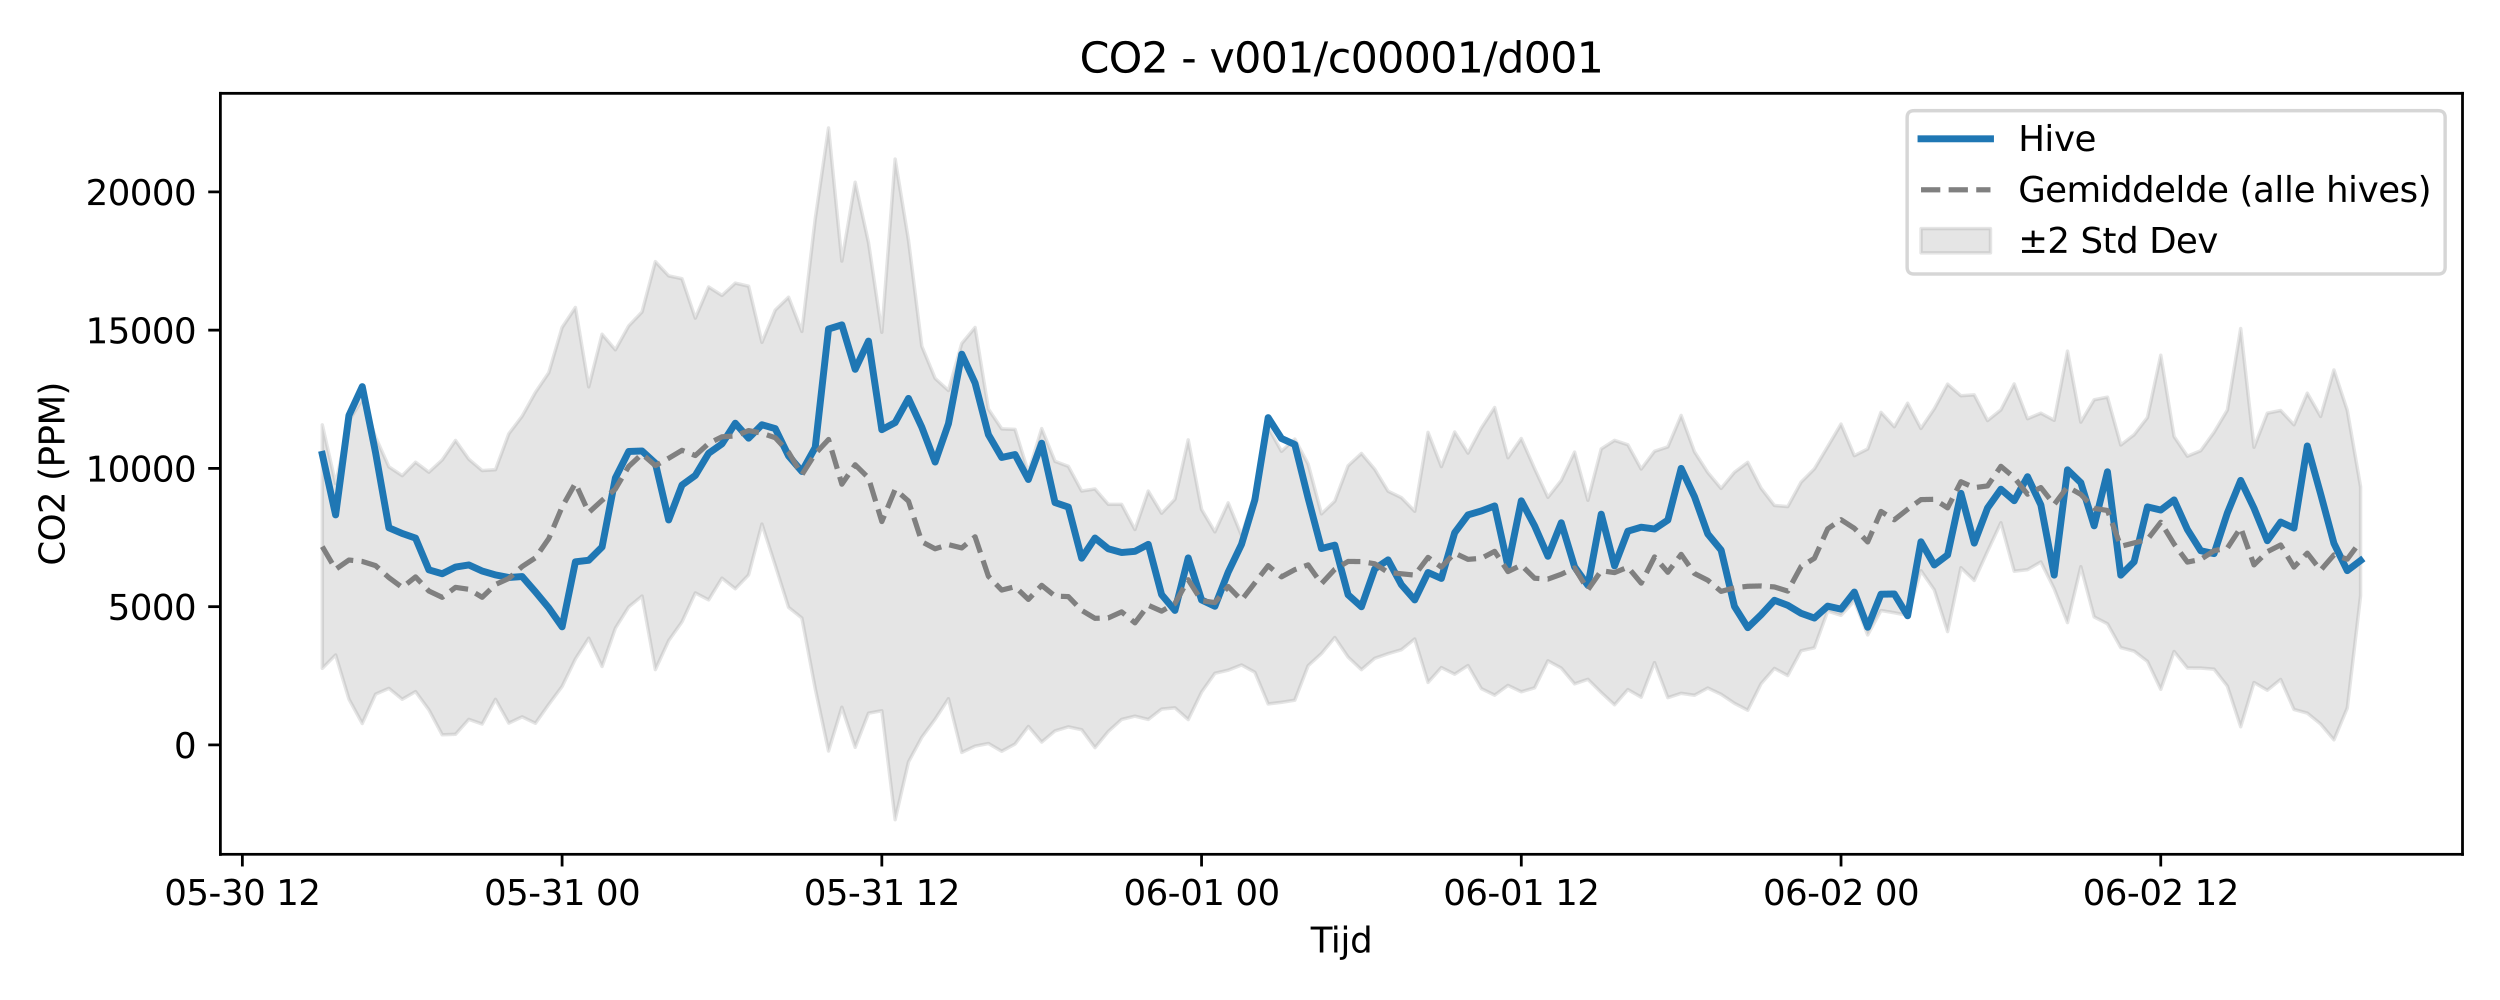 <?xml version="1.0" encoding="utf-8" standalone="no"?>
<!DOCTYPE svg PUBLIC "-//W3C//DTD SVG 1.1//EN"
  "http://www.w3.org/Graphics/SVG/1.1/DTD/svg11.dtd">
<svg xmlns:xlink="http://www.w3.org/1999/xlink" width="720pt" height="288pt" viewBox="0 0 720 288" xmlns="http://www.w3.org/2000/svg" version="1.1">
 <defs>
  <style type="text/css">*{stroke-linejoin: round; stroke-linecap: butt}</style>
 </defs>
 <g id="figure_1">
  <g id="patch_1">
   <path d="M 0 288 
L 720 288 
L 720 0 
L 0 0 
z
" style="fill: #ffffff"/>
  </g>
  <g id="axes_1">
   <g id="patch_2">
    <path d="M 63.47 246.04 
L 709.2 246.04 
L 709.2 26.88 
L 63.47 26.88 
z
" style="fill: #ffffff"/>
   </g>
   <g id="FillBetweenPolyCollection_1">
    <defs>
     <path id="m5e2dfcea9f" d="M 92.821 -165.645 
L 92.821 -95.511 
L 96.658 -99.376 
L 100.495 -86.657 
L 104.332 -79.624 
L 108.168 -88.085 
L 112.005 -89.747 
L 115.842 -86.605 
L 119.679 -88.816 
L 123.516 -83.571 
L 127.352 -76.383 
L 131.189 -76.519 
L 135.026 -80.82 
L 138.863 -79.477 
L 142.699 -86.599 
L 146.536 -79.742 
L 150.373 -81.551 
L 154.21 -79.695 
L 158.047 -85.127 
L 161.883 -90.304 
L 165.72 -98.219 
L 169.557 -104.205 
L 173.394 -96.044 
L 177.231 -107.08 
L 181.067 -113.195 
L 184.904 -116.335 
L 188.741 -95.151 
L 192.578 -103.497 
L 196.414 -108.905 
L 200.251 -117.235 
L 204.088 -115.233 
L 207.925 -121.488 
L 211.762 -118.427 
L 215.598 -122.42 
L 219.435 -137.067 
L 223.272 -125.183 
L 227.109 -113.085 
L 230.945 -110.001 
L 234.782 -89.713 
L 238.619 -71.7 
L 242.456 -84.316 
L 246.293 -72.768 
L 250.129 -82.601 
L 253.966 -83.304 
L 257.803 -51.922 
L 261.64 -68.562 
L 265.476 -75.65 
L 269.313 -80.87 
L 273.15 -86.763 
L 276.987 -71.301 
L 280.824 -73.111 
L 284.66 -73.869 
L 288.497 -71.629 
L 292.334 -73.724 
L 296.171 -78.782 
L 300.007 -74.279 
L 303.844 -77.502 
L 307.681 -78.667 
L 311.518 -77.838 
L 315.355 -72.668 
L 319.191 -77.336 
L 323.028 -80.811 
L 326.865 -81.745 
L 330.702 -80.799 
L 334.538 -83.781 
L 338.375 -84.152 
L 342.212 -80.753 
L 346.049 -88.667 
L 349.886 -94.09 
L 353.722 -94.985 
L 357.559 -96.492 
L 361.396 -94.39 
L 365.233 -85.267 
L 369.069 -85.727 
L 372.906 -86.34 
L 376.743 -96.282 
L 380.58 -99.778 
L 384.417 -104.398 
L 388.253 -98.752 
L 392.09 -95.131 
L 395.927 -98.405 
L 399.764 -99.74 
L 403.601 -100.87 
L 407.437 -103.971 
L 411.274 -91.457 
L 415.111 -95.737 
L 418.948 -93.824 
L 422.784 -96.32 
L 426.621 -89.676 
L 430.458 -87.791 
L 434.295 -90.602 
L 438.132 -88.768 
L 441.968 -89.904 
L 445.805 -97.682 
L 449.642 -95.595 
L 453.479 -91.046 
L 457.315 -92.357 
L 461.152 -88.549 
L 464.989 -85.011 
L 468.826 -89.403 
L 472.663 -87.203 
L 476.499 -97.173 
L 480.336 -87.071 
L 484.173 -88.318 
L 488.01 -87.76 
L 491.846 -89.848 
L 495.683 -88.032 
L 499.52 -85.446 
L 503.357 -83.454 
L 507.194 -91.096 
L 511.03 -95.494 
L 514.867 -93.433 
L 518.704 -100.579 
L 522.541 -101.437 
L 526.377 -112.008 
L 530.214 -110.781 
L 534.051 -114.923 
L 537.888 -105.139 
L 541.725 -112.174 
L 545.561 -111.524 
L 549.398 -110.764 
L 553.235 -123.637 
L 557.072 -118.122 
L 560.908 -106.09 
L 564.745 -124.502 
L 568.582 -120.823 
L 572.419 -129.225 
L 576.256 -137.452 
L 580.092 -123.492 
L 583.929 -123.935 
L 587.766 -126.158 
L 591.603 -118.444 
L 595.439 -108.688 
L 599.276 -124.797 
L 603.113 -110.328 
L 606.95 -108.349 
L 610.787 -101.485 
L 614.623 -100.472 
L 618.46 -97.515 
L 622.297 -89.475 
L 626.134 -100.364 
L 629.971 -95.615 
L 633.807 -95.595 
L 637.644 -95.281 
L 641.481 -90.403 
L 645.318 -78.691 
L 649.154 -91.437 
L 652.991 -89.209 
L 656.828 -92.32 
L 660.665 -83.673 
L 664.502 -82.619 
L 668.338 -79.482 
L 672.175 -74.917 
L 676.012 -84.084 
L 679.849 -116.426 
L 679.849 -147.801 
L 679.849 -147.801 
L 676.012 -169.835 
L 672.175 -181.459 
L 668.338 -168.059 
L 664.502 -174.773 
L 660.665 -165.669 
L 656.828 -169.79 
L 652.991 -169.001 
L 649.154 -159.186 
L 645.318 -193.39 
L 641.481 -169.905 
L 637.644 -163.493 
L 633.807 -158.191 
L 629.971 -156.621 
L 626.134 -162.294 
L 622.297 -185.702 
L 618.46 -167.743 
L 614.623 -162.799 
L 610.787 -159.836 
L 606.95 -173.622 
L 603.113 -172.861 
L 599.276 -166.434 
L 595.439 -186.893 
L 591.603 -166.946 
L 587.766 -169.007 
L 583.929 -167.403 
L 580.092 -177.43 
L 576.256 -169.951 
L 572.419 -166.878 
L 568.582 -174.287 
L 564.745 -174.024 
L 560.908 -177.377 
L 557.072 -170.271 
L 553.235 -164.593 
L 549.398 -171.883 
L 545.561 -165.088 
L 541.725 -169.245 
L 537.888 -158.708 
L 534.051 -156.768 
L 530.214 -165.869 
L 526.377 -159.376 
L 522.541 -152.97 
L 518.704 -149.113 
L 514.867 -142.097 
L 511.03 -142.432 
L 507.194 -147.389 
L 503.357 -154.854 
L 499.52 -151.985 
L 495.683 -147.326 
L 491.846 -151.925 
L 488.01 -157.899 
L 484.173 -168.36 
L 480.336 -159.303 
L 476.499 -158.035 
L 472.663 -152.917 
L 468.826 -159.908 
L 464.989 -161.177 
L 461.152 -158.709 
L 457.315 -143.911 
L 453.479 -157.805 
L 449.642 -149.636 
L 445.805 -144.768 
L 441.968 -153.038 
L 438.132 -161.717 
L 434.295 -156.164 
L 430.458 -170.634 
L 426.621 -164.734 
L 422.784 -157.496 
L 418.948 -163.586 
L 415.111 -153.614 
L 411.274 -163.489 
L 407.437 -140.756 
L 403.601 -144.681 
L 399.764 -146.538 
L 395.927 -152.852 
L 392.09 -157.408 
L 388.253 -153.861 
L 384.417 -143.687 
L 380.58 -140.007 
L 376.743 -154.355 
L 372.906 -161.549 
L 369.069 -158.014 
L 365.233 -164.933 
L 361.396 -145.781 
L 357.559 -133.8 
L 353.722 -143.188 
L 349.886 -134.823 
L 346.049 -141.303 
L 342.212 -161.325 
L 338.375 -144.22 
L 334.538 -140.188 
L 330.702 -146.579 
L 326.865 -135.495 
L 323.028 -142.749 
L 319.191 -142.751 
L 315.355 -147.178 
L 311.518 -146.598 
L 307.681 -153.692 
L 303.844 -155.138 
L 300.007 -164.575 
L 296.171 -151.958 
L 292.334 -164.339 
L 288.497 -164.493 
L 284.66 -170.208 
L 280.824 -193.689 
L 276.987 -189.083 
L 273.15 -175.531 
L 269.313 -179.03 
L 265.476 -188.304 
L 261.64 -218.811 
L 257.803 -242.199 
L 253.966 -192.287 
L 250.129 -218.107 
L 246.293 -235.524 
L 242.456 -212.795 
L 238.619 -251.158 
L 234.782 -224.921 
L 230.945 -192.546 
L 227.109 -202.408 
L 223.272 -198.702 
L 219.435 -189.408 
L 215.598 -205.574 
L 211.762 -206.46 
L 207.925 -202.915 
L 204.088 -205.356 
L 200.251 -196.381 
L 196.414 -207.728 
L 192.578 -208.551 
L 188.741 -212.655 
L 184.904 -198.155 
L 181.067 -194.141 
L 177.231 -187.254 
L 173.394 -191.743 
L 169.557 -176.579 
L 165.72 -199.451 
L 161.883 -193.696 
L 158.047 -180.675 
L 154.21 -175.017 
L 150.373 -168.133 
L 146.536 -163.066 
L 142.699 -152.728 
L 138.863 -152.481 
L 135.026 -155.745 
L 131.189 -161.154 
L 127.352 -155.549 
L 123.516 -152.002 
L 119.679 -154.885 
L 115.842 -151.012 
L 112.005 -153.552 
L 108.168 -162.116 
L 104.332 -172.989 
L 100.495 -166.77 
L 96.658 -148.71 
L 92.821 -165.645 
z
" style="stroke: #808080; stroke-opacity: 0.2"/>
    </defs>
    <g clip-path="url(#pd744d5d7ea)">
     <use xlink:href="#m5e2dfcea9f" x="0" y="288" style="fill: #808080; fill-opacity: 0.2; stroke: #808080; stroke-opacity: 0.2"/>
    </g>
   </g>
   <g id="matplotlib.axis_1">
    <g id="xtick_1">
     <g id="line2d_1">
      <defs>
       <path id="ma7255bf989" d="M 0 0 
L 0 3.5 
" style="stroke: #000000; stroke-width: 0.8"/>
      </defs>
      <g>
       <use xlink:href="#ma7255bf989" x="69.801" y="246.04" style="stroke: #000000; stroke-width: 0.8"/>
      </g>
     </g>
     <g id="text_1">
      <!-- 05-30 12 -->
      <g transform="translate(47.32 260.638) scale(0.1 -0.1)">
       <defs>
        <path id="DejaVuSans-30" d="M 2034 4250 
Q 1547 4250 1301 3770 
Q 1056 3291 1056 2328 
Q 1056 1369 1301 889 
Q 1547 409 2034 409 
Q 2525 409 2770 889 
Q 3016 1369 3016 2328 
Q 3016 3291 2770 3770 
Q 2525 4250 2034 4250 
z
M 2034 4750 
Q 2819 4750 3233 4129 
Q 3647 3509 3647 2328 
Q 3647 1150 3233 529 
Q 2819 -91 2034 -91 
Q 1250 -91 836 529 
Q 422 1150 422 2328 
Q 422 3509 836 4129 
Q 1250 4750 2034 4750 
z
" transform="scale(0.016)"/>
        <path id="DejaVuSans-35" d="M 691 4666 
L 3169 4666 
L 3169 4134 
L 1269 4134 
L 1269 2991 
Q 1406 3038 1543 3061 
Q 1681 3084 1819 3084 
Q 2600 3084 3056 2656 
Q 3513 2228 3513 1497 
Q 3513 744 3044 326 
Q 2575 -91 1722 -91 
Q 1428 -91 1123 -41 
Q 819 9 494 109 
L 494 744 
Q 775 591 1075 516 
Q 1375 441 1709 441 
Q 2250 441 2565 725 
Q 2881 1009 2881 1497 
Q 2881 1984 2565 2268 
Q 2250 2553 1709 2553 
Q 1456 2553 1204 2497 
Q 953 2441 691 2322 
L 691 4666 
z
" transform="scale(0.016)"/>
        <path id="DejaVuSans-2d" d="M 313 2009 
L 1997 2009 
L 1997 1497 
L 313 1497 
L 313 2009 
z
" transform="scale(0.016)"/>
        <path id="DejaVuSans-33" d="M 2597 2516 
Q 3050 2419 3304 2112 
Q 3559 1806 3559 1356 
Q 3559 666 3084 287 
Q 2609 -91 1734 -91 
Q 1441 -91 1130 -33 
Q 819 25 488 141 
L 488 750 
Q 750 597 1062 519 
Q 1375 441 1716 441 
Q 2309 441 2620 675 
Q 2931 909 2931 1356 
Q 2931 1769 2642 2001 
Q 2353 2234 1838 2234 
L 1294 2234 
L 1294 2753 
L 1863 2753 
Q 2328 2753 2575 2939 
Q 2822 3125 2822 3475 
Q 2822 3834 2567 4026 
Q 2313 4219 1838 4219 
Q 1578 4219 1281 4162 
Q 984 4106 628 3988 
L 628 4550 
Q 988 4650 1302 4700 
Q 1616 4750 1894 4750 
Q 2613 4750 3031 4423 
Q 3450 4097 3450 3541 
Q 3450 3153 3228 2886 
Q 3006 2619 2597 2516 
z
" transform="scale(0.016)"/>
        <path id="DejaVuSans-20" transform="scale(0.016)"/>
        <path id="DejaVuSans-31" d="M 794 531 
L 1825 531 
L 1825 4091 
L 703 3866 
L 703 4441 
L 1819 4666 
L 2450 4666 
L 2450 531 
L 3481 531 
L 3481 0 
L 794 0 
L 794 531 
z
" transform="scale(0.016)"/>
        <path id="DejaVuSans-32" d="M 1228 531 
L 3431 531 
L 3431 0 
L 469 0 
L 469 531 
Q 828 903 1448 1529 
Q 2069 2156 2228 2338 
Q 2531 2678 2651 2914 
Q 2772 3150 2772 3378 
Q 2772 3750 2511 3984 
Q 2250 4219 1831 4219 
Q 1534 4219 1204 4116 
Q 875 4013 500 3803 
L 500 4441 
Q 881 4594 1212 4672 
Q 1544 4750 1819 4750 
Q 2544 4750 2975 4387 
Q 3406 4025 3406 3419 
Q 3406 3131 3298 2873 
Q 3191 2616 2906 2266 
Q 2828 2175 2409 1742 
Q 1991 1309 1228 531 
z
" transform="scale(0.016)"/>
       </defs>
       <use xlink:href="#DejaVuSans-30"/>
       <use xlink:href="#DejaVuSans-35" transform="translate(63.623 0)"/>
       <use xlink:href="#DejaVuSans-2d" transform="translate(127.246 0)"/>
       <use xlink:href="#DejaVuSans-33" transform="translate(163.33 0)"/>
       <use xlink:href="#DejaVuSans-30" transform="translate(226.953 0)"/>
       <use xlink:href="#DejaVuSans-20" transform="translate(290.576 0)"/>
       <use xlink:href="#DejaVuSans-31" transform="translate(322.363 0)"/>
       <use xlink:href="#DejaVuSans-32" transform="translate(385.986 0)"/>
      </g>
     </g>
    </g>
    <g id="xtick_2">
     <g id="line2d_2">
      <g>
       <use xlink:href="#ma7255bf989" x="161.883" y="246.04" style="stroke: #000000; stroke-width: 0.8"/>
      </g>
     </g>
     <g id="text_2">
      <!-- 05-31 00 -->
      <g transform="translate(139.403 260.638) scale(0.1 -0.1)">
       <use xlink:href="#DejaVuSans-30"/>
       <use xlink:href="#DejaVuSans-35" transform="translate(63.623 0)"/>
       <use xlink:href="#DejaVuSans-2d" transform="translate(127.246 0)"/>
       <use xlink:href="#DejaVuSans-33" transform="translate(163.33 0)"/>
       <use xlink:href="#DejaVuSans-31" transform="translate(226.953 0)"/>
       <use xlink:href="#DejaVuSans-20" transform="translate(290.576 0)"/>
       <use xlink:href="#DejaVuSans-30" transform="translate(322.363 0)"/>
       <use xlink:href="#DejaVuSans-30" transform="translate(385.986 0)"/>
      </g>
     </g>
    </g>
    <g id="xtick_3">
     <g id="line2d_3">
      <g>
       <use xlink:href="#ma7255bf989" x="253.966" y="246.04" style="stroke: #000000; stroke-width: 0.8"/>
      </g>
     </g>
     <g id="text_3">
      <!-- 05-31 12 -->
      <g transform="translate(231.486 260.638) scale(0.1 -0.1)">
       <use xlink:href="#DejaVuSans-30"/>
       <use xlink:href="#DejaVuSans-35" transform="translate(63.623 0)"/>
       <use xlink:href="#DejaVuSans-2d" transform="translate(127.246 0)"/>
       <use xlink:href="#DejaVuSans-33" transform="translate(163.33 0)"/>
       <use xlink:href="#DejaVuSans-31" transform="translate(226.953 0)"/>
       <use xlink:href="#DejaVuSans-20" transform="translate(290.576 0)"/>
       <use xlink:href="#DejaVuSans-31" transform="translate(322.363 0)"/>
       <use xlink:href="#DejaVuSans-32" transform="translate(385.986 0)"/>
      </g>
     </g>
    </g>
    <g id="xtick_4">
     <g id="line2d_4">
      <g>
       <use xlink:href="#ma7255bf989" x="346.049" y="246.04" style="stroke: #000000; stroke-width: 0.8"/>
      </g>
     </g>
     <g id="text_4">
      <!-- 06-01 00 -->
      <g transform="translate(323.568 260.638) scale(0.1 -0.1)">
       <defs>
        <path id="DejaVuSans-36" d="M 2113 2584 
Q 1688 2584 1439 2293 
Q 1191 2003 1191 1497 
Q 1191 994 1439 701 
Q 1688 409 2113 409 
Q 2538 409 2786 701 
Q 3034 994 3034 1497 
Q 3034 2003 2786 2293 
Q 2538 2584 2113 2584 
z
M 3366 4563 
L 3366 3988 
Q 3128 4100 2886 4159 
Q 2644 4219 2406 4219 
Q 1781 4219 1451 3797 
Q 1122 3375 1075 2522 
Q 1259 2794 1537 2939 
Q 1816 3084 2150 3084 
Q 2853 3084 3261 2657 
Q 3669 2231 3669 1497 
Q 3669 778 3244 343 
Q 2819 -91 2113 -91 
Q 1303 -91 875 529 
Q 447 1150 447 2328 
Q 447 3434 972 4092 
Q 1497 4750 2381 4750 
Q 2619 4750 2861 4703 
Q 3103 4656 3366 4563 
z
" transform="scale(0.016)"/>
       </defs>
       <use xlink:href="#DejaVuSans-30"/>
       <use xlink:href="#DejaVuSans-36" transform="translate(63.623 0)"/>
       <use xlink:href="#DejaVuSans-2d" transform="translate(127.246 0)"/>
       <use xlink:href="#DejaVuSans-30" transform="translate(163.33 0)"/>
       <use xlink:href="#DejaVuSans-31" transform="translate(226.953 0)"/>
       <use xlink:href="#DejaVuSans-20" transform="translate(290.576 0)"/>
       <use xlink:href="#DejaVuSans-30" transform="translate(322.363 0)"/>
       <use xlink:href="#DejaVuSans-30" transform="translate(385.986 0)"/>
      </g>
     </g>
    </g>
    <g id="xtick_5">
     <g id="line2d_5">
      <g>
       <use xlink:href="#ma7255bf989" x="438.132" y="246.04" style="stroke: #000000; stroke-width: 0.8"/>
      </g>
     </g>
     <g id="text_5">
      <!-- 06-01 12 -->
      <g transform="translate(415.651 260.638) scale(0.1 -0.1)">
       <use xlink:href="#DejaVuSans-30"/>
       <use xlink:href="#DejaVuSans-36" transform="translate(63.623 0)"/>
       <use xlink:href="#DejaVuSans-2d" transform="translate(127.246 0)"/>
       <use xlink:href="#DejaVuSans-30" transform="translate(163.33 0)"/>
       <use xlink:href="#DejaVuSans-31" transform="translate(226.953 0)"/>
       <use xlink:href="#DejaVuSans-20" transform="translate(290.576 0)"/>
       <use xlink:href="#DejaVuSans-31" transform="translate(322.363 0)"/>
       <use xlink:href="#DejaVuSans-32" transform="translate(385.986 0)"/>
      </g>
     </g>
    </g>
    <g id="xtick_6">
     <g id="line2d_6">
      <g>
       <use xlink:href="#ma7255bf989" x="530.214" y="246.04" style="stroke: #000000; stroke-width: 0.8"/>
      </g>
     </g>
     <g id="text_6">
      <!-- 06-02 00 -->
      <g transform="translate(507.734 260.638) scale(0.1 -0.1)">
       <use xlink:href="#DejaVuSans-30"/>
       <use xlink:href="#DejaVuSans-36" transform="translate(63.623 0)"/>
       <use xlink:href="#DejaVuSans-2d" transform="translate(127.246 0)"/>
       <use xlink:href="#DejaVuSans-30" transform="translate(163.33 0)"/>
       <use xlink:href="#DejaVuSans-32" transform="translate(226.953 0)"/>
       <use xlink:href="#DejaVuSans-20" transform="translate(290.576 0)"/>
       <use xlink:href="#DejaVuSans-30" transform="translate(322.363 0)"/>
       <use xlink:href="#DejaVuSans-30" transform="translate(385.986 0)"/>
      </g>
     </g>
    </g>
    <g id="xtick_7">
     <g id="line2d_7">
      <g>
       <use xlink:href="#ma7255bf989" x="622.297" y="246.04" style="stroke: #000000; stroke-width: 0.8"/>
      </g>
     </g>
     <g id="text_7">
      <!-- 06-02 12 -->
      <g transform="translate(599.816 260.638) scale(0.1 -0.1)">
       <use xlink:href="#DejaVuSans-30"/>
       <use xlink:href="#DejaVuSans-36" transform="translate(63.623 0)"/>
       <use xlink:href="#DejaVuSans-2d" transform="translate(127.246 0)"/>
       <use xlink:href="#DejaVuSans-30" transform="translate(163.33 0)"/>
       <use xlink:href="#DejaVuSans-32" transform="translate(226.953 0)"/>
       <use xlink:href="#DejaVuSans-20" transform="translate(290.576 0)"/>
       <use xlink:href="#DejaVuSans-31" transform="translate(322.363 0)"/>
       <use xlink:href="#DejaVuSans-32" transform="translate(385.986 0)"/>
      </g>
     </g>
    </g>
    <g id="text_8">
     <!-- Tijd -->
     <g transform="translate(377.485 274.317) scale(0.1 -0.1)">
      <defs>
       <path id="DejaVuSans-54" d="M -19 4666 
L 3928 4666 
L 3928 4134 
L 2272 4134 
L 2272 0 
L 1638 0 
L 1638 4134 
L -19 4134 
L -19 4666 
z
" transform="scale(0.016)"/>
       <path id="DejaVuSans-69" d="M 603 3500 
L 1178 3500 
L 1178 0 
L 603 0 
L 603 3500 
z
M 603 4863 
L 1178 4863 
L 1178 4134 
L 603 4134 
L 603 4863 
z
" transform="scale(0.016)"/>
       <path id="DejaVuSans-6a" d="M 603 3500 
L 1178 3500 
L 1178 -63 
Q 1178 -731 923 -1031 
Q 669 -1331 103 -1331 
L -116 -1331 
L -116 -844 
L 38 -844 
Q 366 -844 484 -692 
Q 603 -541 603 -63 
L 603 3500 
z
M 603 4863 
L 1178 4863 
L 1178 4134 
L 603 4134 
L 603 4863 
z
" transform="scale(0.016)"/>
       <path id="DejaVuSans-64" d="M 2906 2969 
L 2906 4863 
L 3481 4863 
L 3481 0 
L 2906 0 
L 2906 525 
Q 2725 213 2448 61 
Q 2172 -91 1784 -91 
Q 1150 -91 751 415 
Q 353 922 353 1747 
Q 353 2572 751 3078 
Q 1150 3584 1784 3584 
Q 2172 3584 2448 3432 
Q 2725 3281 2906 2969 
z
M 947 1747 
Q 947 1113 1208 752 
Q 1469 391 1925 391 
Q 2381 391 2643 752 
Q 2906 1113 2906 1747 
Q 2906 2381 2643 2742 
Q 2381 3103 1925 3103 
Q 1469 3103 1208 2742 
Q 947 2381 947 1747 
z
" transform="scale(0.016)"/>
      </defs>
      <use xlink:href="#DejaVuSans-54"/>
      <use xlink:href="#DejaVuSans-69" transform="translate(57.959 0)"/>
      <use xlink:href="#DejaVuSans-6a" transform="translate(85.742 0)"/>
      <use xlink:href="#DejaVuSans-64" transform="translate(113.525 0)"/>
     </g>
    </g>
   </g>
   <g id="matplotlib.axis_2">
    <g id="ytick_1">
     <g id="line2d_8">
      <defs>
       <path id="m3748d6dba6" d="M 0 0 
L -3.5 0 
" style="stroke: #000000; stroke-width: 0.8"/>
      </defs>
      <g>
       <use xlink:href="#m3748d6dba6" x="63.47" y="214.532" style="stroke: #000000; stroke-width: 0.8"/>
      </g>
     </g>
     <g id="text_9">
      <!-- 0 -->
      <g transform="translate(50.108 218.331) scale(0.1 -0.1)">
       <use xlink:href="#DejaVuSans-30"/>
      </g>
     </g>
    </g>
    <g id="ytick_2">
     <g id="line2d_9">
      <g>
       <use xlink:href="#m3748d6dba6" x="63.47" y="174.716" style="stroke: #000000; stroke-width: 0.8"/>
      </g>
     </g>
     <g id="text_10">
      <!-- 5000 -->
      <g transform="translate(31.02 178.515) scale(0.1 -0.1)">
       <use xlink:href="#DejaVuSans-35"/>
       <use xlink:href="#DejaVuSans-30" transform="translate(63.623 0)"/>
       <use xlink:href="#DejaVuSans-30" transform="translate(127.246 0)"/>
       <use xlink:href="#DejaVuSans-30" transform="translate(190.869 0)"/>
      </g>
     </g>
    </g>
    <g id="ytick_3">
     <g id="line2d_10">
      <g>
       <use xlink:href="#m3748d6dba6" x="63.47" y="134.9" style="stroke: #000000; stroke-width: 0.8"/>
      </g>
     </g>
     <g id="text_11">
      <!-- 10000 -->
      <g transform="translate(24.657 138.699) scale(0.1 -0.1)">
       <use xlink:href="#DejaVuSans-31"/>
       <use xlink:href="#DejaVuSans-30" transform="translate(63.623 0)"/>
       <use xlink:href="#DejaVuSans-30" transform="translate(127.246 0)"/>
       <use xlink:href="#DejaVuSans-30" transform="translate(190.869 0)"/>
       <use xlink:href="#DejaVuSans-30" transform="translate(254.492 0)"/>
      </g>
     </g>
    </g>
    <g id="ytick_4">
     <g id="line2d_11">
      <g>
       <use xlink:href="#m3748d6dba6" x="63.47" y="95.084" style="stroke: #000000; stroke-width: 0.8"/>
      </g>
     </g>
     <g id="text_12">
      <!-- 15000 -->
      <g transform="translate(24.657 98.883) scale(0.1 -0.1)">
       <use xlink:href="#DejaVuSans-31"/>
       <use xlink:href="#DejaVuSans-35" transform="translate(63.623 0)"/>
       <use xlink:href="#DejaVuSans-30" transform="translate(127.246 0)"/>
       <use xlink:href="#DejaVuSans-30" transform="translate(190.869 0)"/>
       <use xlink:href="#DejaVuSans-30" transform="translate(254.492 0)"/>
      </g>
     </g>
    </g>
    <g id="ytick_5">
     <g id="line2d_12">
      <g>
       <use xlink:href="#m3748d6dba6" x="63.47" y="55.268" style="stroke: #000000; stroke-width: 0.8"/>
      </g>
     </g>
     <g id="text_13">
      <!-- 20000 -->
      <g transform="translate(24.657 59.067) scale(0.1 -0.1)">
       <use xlink:href="#DejaVuSans-32"/>
       <use xlink:href="#DejaVuSans-30" transform="translate(63.623 0)"/>
       <use xlink:href="#DejaVuSans-30" transform="translate(127.246 0)"/>
       <use xlink:href="#DejaVuSans-30" transform="translate(190.869 0)"/>
       <use xlink:href="#DejaVuSans-30" transform="translate(254.492 0)"/>
      </g>
     </g>
    </g>
    <g id="text_14">
     <!-- CO2 (PPM) -->
     <g transform="translate(18.578 162.903) rotate(-90) scale(0.1 -0.1)">
      <defs>
       <path id="DejaVuSans-43" d="M 4122 4306 
L 4122 3641 
Q 3803 3938 3442 4084 
Q 3081 4231 2675 4231 
Q 1875 4231 1450 3742 
Q 1025 3253 1025 2328 
Q 1025 1406 1450 917 
Q 1875 428 2675 428 
Q 3081 428 3442 575 
Q 3803 722 4122 1019 
L 4122 359 
Q 3791 134 3420 21 
Q 3050 -91 2638 -91 
Q 1578 -91 968 557 
Q 359 1206 359 2328 
Q 359 3453 968 4101 
Q 1578 4750 2638 4750 
Q 3056 4750 3426 4639 
Q 3797 4528 4122 4306 
z
" transform="scale(0.016)"/>
       <path id="DejaVuSans-4f" d="M 2522 4238 
Q 1834 4238 1429 3725 
Q 1025 3213 1025 2328 
Q 1025 1447 1429 934 
Q 1834 422 2522 422 
Q 3209 422 3611 934 
Q 4013 1447 4013 2328 
Q 4013 3213 3611 3725 
Q 3209 4238 2522 4238 
z
M 2522 4750 
Q 3503 4750 4090 4092 
Q 4678 3434 4678 2328 
Q 4678 1225 4090 567 
Q 3503 -91 2522 -91 
Q 1538 -91 948 565 
Q 359 1222 359 2328 
Q 359 3434 948 4092 
Q 1538 4750 2522 4750 
z
" transform="scale(0.016)"/>
       <path id="DejaVuSans-28" d="M 1984 4856 
Q 1566 4138 1362 3434 
Q 1159 2731 1159 2009 
Q 1159 1288 1364 580 
Q 1569 -128 1984 -844 
L 1484 -844 
Q 1016 -109 783 600 
Q 550 1309 550 2009 
Q 550 2706 781 3412 
Q 1013 4119 1484 4856 
L 1984 4856 
z
" transform="scale(0.016)"/>
       <path id="DejaVuSans-50" d="M 1259 4147 
L 1259 2394 
L 2053 2394 
Q 2494 2394 2734 2622 
Q 2975 2850 2975 3272 
Q 2975 3691 2734 3919 
Q 2494 4147 2053 4147 
L 1259 4147 
z
M 628 4666 
L 2053 4666 
Q 2838 4666 3239 4311 
Q 3641 3956 3641 3272 
Q 3641 2581 3239 2228 
Q 2838 1875 2053 1875 
L 1259 1875 
L 1259 0 
L 628 0 
L 628 4666 
z
" transform="scale(0.016)"/>
       <path id="DejaVuSans-4d" d="M 628 4666 
L 1569 4666 
L 2759 1491 
L 3956 4666 
L 4897 4666 
L 4897 0 
L 4281 0 
L 4281 4097 
L 3078 897 
L 2444 897 
L 1241 4097 
L 1241 0 
L 628 0 
L 628 4666 
z
" transform="scale(0.016)"/>
       <path id="DejaVuSans-29" d="M 513 4856 
L 1013 4856 
Q 1481 4119 1714 3412 
Q 1947 2706 1947 2009 
Q 1947 1309 1714 600 
Q 1481 -109 1013 -844 
L 513 -844 
Q 928 -128 1133 580 
Q 1338 1288 1338 2009 
Q 1338 2731 1133 3434 
Q 928 4138 513 4856 
z
" transform="scale(0.016)"/>
      </defs>
      <use xlink:href="#DejaVuSans-43"/>
      <use xlink:href="#DejaVuSans-4f" transform="translate(69.824 0)"/>
      <use xlink:href="#DejaVuSans-32" transform="translate(148.535 0)"/>
      <use xlink:href="#DejaVuSans-20" transform="translate(212.158 0)"/>
      <use xlink:href="#DejaVuSans-28" transform="translate(243.945 0)"/>
      <use xlink:href="#DejaVuSans-50" transform="translate(282.959 0)"/>
      <use xlink:href="#DejaVuSans-50" transform="translate(343.262 0)"/>
      <use xlink:href="#DejaVuSans-4d" transform="translate(403.564 0)"/>
      <use xlink:href="#DejaVuSans-29" transform="translate(489.844 0)"/>
     </g>
    </g>
   </g>
   <g id="line2d_13">
    <path d="M 92.821 130.862 
L 96.658 148.289 
L 100.495 119.648 
L 104.332 111.355 
L 108.168 130.39 
L 112.005 152.005 
L 115.842 153.64 
L 119.679 154.978 
L 123.516 164.114 
L 127.352 165.24 
L 131.189 163.315 
L 135.026 162.707 
L 138.863 164.456 
L 142.699 165.574 
L 146.536 166.32 
L 150.373 166.044 
L 154.21 170.453 
L 158.047 175.074 
L 161.883 180.524 
L 165.72 161.802 
L 169.557 161.356 
L 173.394 157.536 
L 177.231 137.652 
L 181.067 130.026 
L 184.904 129.883 
L 188.741 133.4 
L 192.578 149.748 
L 196.414 139.704 
L 200.251 136.928 
L 204.088 130.552 
L 207.925 127.839 
L 211.762 121.888 
L 215.598 126.196 
L 219.435 122.329 
L 223.272 123.441 
L 227.109 131.311 
L 230.945 135.773 
L 234.782 128.872 
L 238.619 94.757 
L 242.456 93.563 
L 246.293 106.362 
L 250.129 98.24 
L 253.966 123.746 
L 257.803 121.705 
L 261.64 114.748 
L 265.476 123.027 
L 269.313 133.066 
L 273.15 122.029 
L 276.987 102.004 
L 280.824 110.307 
L 284.66 125.174 
L 288.497 131.749 
L 292.334 130.908 
L 296.171 138.093 
L 300.007 127.641 
L 303.844 144.742 
L 307.681 146.038 
L 311.518 160.756 
L 315.355 154.954 
L 319.191 158.054 
L 323.028 159.124 
L 326.865 158.784 
L 330.702 156.777 
L 334.538 171.252 
L 338.375 175.799 
L 342.212 160.682 
L 346.049 172.786 
L 349.886 174.604 
L 353.722 164.775 
L 357.559 156.764 
L 361.396 143.967 
L 365.233 120.287 
L 369.069 126.284 
L 372.906 128.025 
L 376.743 143.484 
L 380.58 157.977 
L 384.417 156.998 
L 388.253 171.296 
L 392.09 174.75 
L 395.927 163.842 
L 399.764 161.245 
L 403.601 168.385 
L 407.437 172.773 
L 411.274 164.885 
L 415.111 166.588 
L 418.948 153.414 
L 422.784 148.29 
L 426.621 147.159 
L 430.458 145.711 
L 434.295 163.124 
L 438.132 144.241 
L 441.968 151.45 
L 445.805 160.204 
L 449.642 150.561 
L 453.479 163.241 
L 457.315 168.576 
L 461.152 148.087 
L 464.989 162.978 
L 468.826 152.978 
L 472.663 151.835 
L 476.499 152.347 
L 480.336 149.787 
L 484.173 134.904 
L 488.01 143.049 
L 491.846 153.783 
L 495.683 158.431 
L 499.52 174.641 
L 503.357 180.765 
L 507.194 177.052 
L 511.03 172.882 
L 514.867 174.328 
L 518.704 176.632 
L 522.541 178.002 
L 526.377 174.564 
L 530.214 175.435 
L 534.051 170.516 
L 537.888 180.643 
L 541.725 171.135 
L 545.561 171.066 
L 549.398 177.344 
L 553.235 156.042 
L 557.072 162.711 
L 560.908 159.821 
L 564.745 142.075 
L 568.582 156.416 
L 572.419 146.287 
L 576.256 140.893 
L 580.092 144.197 
L 583.929 137.297 
L 587.766 145.419 
L 591.603 165.63 
L 595.439 135.31 
L 599.276 139.017 
L 603.113 151.435 
L 606.95 135.879 
L 610.787 165.646 
L 614.623 161.795 
L 618.46 145.985 
L 622.297 146.89 
L 626.134 143.982 
L 629.971 152.493 
L 633.807 158.609 
L 637.644 159.442 
L 641.481 147.731 
L 645.318 138.36 
L 649.154 146.361 
L 652.991 155.728 
L 656.828 150.352 
L 660.665 152.092 
L 664.502 128.442 
L 668.338 142.234 
L 672.175 156.496 
L 676.012 164.342 
L 679.849 161.433 
L 679.849 161.433 
" clip-path="url(#pd744d5d7ea)" style="fill: none; stroke: #1f77b4; stroke-width: 2; stroke-linecap: square"/>
   </g>
   <g id="line2d_14">
    <path d="M 92.821 157.422 
L 96.658 163.957 
L 100.495 161.287 
L 104.332 161.694 
L 108.168 162.899 
L 112.005 166.351 
L 115.842 169.192 
L 119.679 166.15 
L 123.516 170.213 
L 127.352 172.034 
L 131.189 169.163 
L 135.026 169.717 
L 138.863 172.021 
L 142.699 168.336 
L 146.536 166.596 
L 150.373 163.158 
L 154.21 160.644 
L 158.047 155.099 
L 161.883 146 
L 165.72 139.165 
L 169.557 147.608 
L 173.394 144.107 
L 177.231 140.833 
L 181.067 134.332 
L 184.904 130.755 
L 188.741 134.097 
L 192.578 131.976 
L 196.414 129.683 
L 200.251 131.192 
L 204.088 127.706 
L 207.925 125.799 
L 211.762 125.557 
L 215.598 124.003 
L 219.435 124.762 
L 223.272 126.058 
L 227.109 130.253 
L 230.945 136.726 
L 234.782 130.683 
L 238.619 126.571 
L 242.456 139.445 
L 246.293 133.854 
L 250.129 137.646 
L 253.966 150.205 
L 257.803 140.94 
L 261.64 144.313 
L 265.476 156.023 
L 269.313 158.05 
L 273.15 156.853 
L 276.987 157.808 
L 280.824 154.6 
L 284.66 165.962 
L 288.497 169.939 
L 292.334 168.968 
L 296.171 172.63 
L 300.007 168.573 
L 303.844 171.68 
L 307.681 171.82 
L 311.518 175.782 
L 315.355 178.077 
L 319.191 177.956 
L 323.028 176.22 
L 326.865 179.38 
L 330.702 174.311 
L 334.538 176.016 
L 338.375 173.814 
L 342.212 166.961 
L 346.049 173.015 
L 349.886 173.543 
L 353.722 168.914 
L 357.559 172.854 
L 365.233 162.9 
L 369.069 166.13 
L 372.906 164.055 
L 376.743 162.682 
L 380.58 168.107 
L 384.417 163.957 
L 388.253 161.693 
L 392.09 161.731 
L 395.927 162.371 
L 399.764 164.861 
L 407.437 165.636 
L 411.274 160.527 
L 415.111 163.325 
L 418.948 159.295 
L 422.784 161.092 
L 426.621 160.795 
L 430.458 158.787 
L 434.295 164.617 
L 438.132 162.757 
L 441.968 166.529 
L 445.805 166.775 
L 449.642 165.385 
L 453.479 163.575 
L 457.315 169.866 
L 461.152 164.371 
L 464.989 164.906 
L 468.826 163.344 
L 472.663 167.94 
L 476.499 160.396 
L 480.336 164.813 
L 484.173 159.661 
L 488.01 165.17 
L 491.846 167.113 
L 495.683 170.321 
L 499.52 169.285 
L 503.357 168.846 
L 507.194 168.758 
L 511.03 169.037 
L 514.867 170.235 
L 518.704 163.154 
L 522.541 160.796 
L 526.377 152.308 
L 530.214 149.675 
L 534.051 152.155 
L 537.888 156.077 
L 541.725 147.291 
L 545.561 149.694 
L 549.398 146.676 
L 553.235 143.885 
L 557.072 143.804 
L 560.908 146.267 
L 564.745 138.737 
L 568.582 140.445 
L 572.419 139.948 
L 576.256 134.299 
L 580.092 137.539 
L 583.929 142.331 
L 587.766 140.417 
L 591.603 145.305 
L 595.439 140.21 
L 599.276 142.385 
L 603.113 146.406 
L 606.95 147.014 
L 610.787 157.339 
L 618.46 155.371 
L 622.297 150.412 
L 626.134 156.671 
L 629.971 161.882 
L 633.807 161.107 
L 637.644 158.613 
L 641.481 157.846 
L 645.318 151.96 
L 649.154 162.688 
L 652.991 158.895 
L 656.828 156.945 
L 660.665 163.329 
L 664.502 159.304 
L 668.338 164.23 
L 672.175 159.812 
L 676.012 161.041 
L 679.849 155.887 
L 679.849 155.887 
" clip-path="url(#pd744d5d7ea)" style="fill: none; stroke-dasharray: 5.55,2.4; stroke-dashoffset: 0; stroke: #808080; stroke-width: 1.5"/>
   </g>
   <g id="patch_3">
    <path d="M 63.47 246.04 
L 63.47 26.88 
" style="fill: none; stroke: #000000; stroke-width: 0.8; stroke-linejoin: miter; stroke-linecap: square"/>
   </g>
   <g id="patch_4">
    <path d="M 709.2 246.04 
L 709.2 26.88 
" style="fill: none; stroke: #000000; stroke-width: 0.8; stroke-linejoin: miter; stroke-linecap: square"/>
   </g>
   <g id="patch_5">
    <path d="M 63.47 246.04 
L 709.2 246.04 
" style="fill: none; stroke: #000000; stroke-width: 0.8; stroke-linejoin: miter; stroke-linecap: square"/>
   </g>
   <g id="patch_6">
    <path d="M 63.47 26.88 
L 709.2 26.88 
" style="fill: none; stroke: #000000; stroke-width: 0.8; stroke-linejoin: miter; stroke-linecap: square"/>
   </g>
   <g id="text_15">
    <!-- CO2 - v001/c00001/d001 -->
    <g transform="translate(310.932 20.88) scale(0.12 -0.12)">
     <defs>
      <path id="DejaVuSans-76" d="M 191 3500 
L 800 3500 
L 1894 563 
L 2988 3500 
L 3597 3500 
L 2284 0 
L 1503 0 
L 191 3500 
z
" transform="scale(0.016)"/>
      <path id="DejaVuSans-2f" d="M 1625 4666 
L 2156 4666 
L 531 -594 
L 0 -594 
L 1625 4666 
z
" transform="scale(0.016)"/>
      <path id="DejaVuSans-63" d="M 3122 3366 
L 3122 2828 
Q 2878 2963 2633 3030 
Q 2388 3097 2138 3097 
Q 1578 3097 1268 2742 
Q 959 2388 959 1747 
Q 959 1106 1268 751 
Q 1578 397 2138 397 
Q 2388 397 2633 464 
Q 2878 531 3122 666 
L 3122 134 
Q 2881 22 2623 -34 
Q 2366 -91 2075 -91 
Q 1284 -91 818 406 
Q 353 903 353 1747 
Q 353 2603 823 3093 
Q 1294 3584 2113 3584 
Q 2378 3584 2631 3529 
Q 2884 3475 3122 3366 
z
" transform="scale(0.016)"/>
     </defs>
     <use xlink:href="#DejaVuSans-43"/>
     <use xlink:href="#DejaVuSans-4f" transform="translate(69.824 0)"/>
     <use xlink:href="#DejaVuSans-32" transform="translate(148.535 0)"/>
     <use xlink:href="#DejaVuSans-20" transform="translate(212.158 0)"/>
     <use xlink:href="#DejaVuSans-2d" transform="translate(243.945 0)"/>
     <use xlink:href="#DejaVuSans-20" transform="translate(280.029 0)"/>
     <use xlink:href="#DejaVuSans-76" transform="translate(311.816 0)"/>
     <use xlink:href="#DejaVuSans-30" transform="translate(370.996 0)"/>
     <use xlink:href="#DejaVuSans-30" transform="translate(434.619 0)"/>
     <use xlink:href="#DejaVuSans-31" transform="translate(498.242 0)"/>
     <use xlink:href="#DejaVuSans-2f" transform="translate(561.865 0)"/>
     <use xlink:href="#DejaVuSans-63" transform="translate(595.557 0)"/>
     <use xlink:href="#DejaVuSans-30" transform="translate(650.537 0)"/>
     <use xlink:href="#DejaVuSans-30" transform="translate(714.16 0)"/>
     <use xlink:href="#DejaVuSans-30" transform="translate(777.783 0)"/>
     <use xlink:href="#DejaVuSans-30" transform="translate(841.406 0)"/>
     <use xlink:href="#DejaVuSans-31" transform="translate(905.029 0)"/>
     <use xlink:href="#DejaVuSans-2f" transform="translate(968.652 0)"/>
     <use xlink:href="#DejaVuSans-64" transform="translate(1002.344 0)"/>
     <use xlink:href="#DejaVuSans-30" transform="translate(1065.82 0)"/>
     <use xlink:href="#DejaVuSans-30" transform="translate(1129.443 0)"/>
     <use xlink:href="#DejaVuSans-31" transform="translate(1193.066 0)"/>
    </g>
   </g>
   <g id="legend_1">
    <g id="patch_7">
     <path d="M 551.256 78.914 
L 702.2 78.914 
Q 704.2 78.914 704.2 76.914 
L 704.2 33.88 
Q 704.2 31.88 702.2 31.88 
L 551.256 31.88 
Q 549.256 31.88 549.256 33.88 
L 549.256 76.914 
Q 549.256 78.914 551.256 78.914 
z
" style="fill: #ffffff; opacity: 0.8; stroke: #cccccc; stroke-linejoin: miter"/>
    </g>
    <g id="line2d_15">
     <path d="M 553.256 39.978 
L 563.256 39.978 
L 573.256 39.978 
" style="fill: none; stroke: #1f77b4; stroke-width: 2; stroke-linecap: square"/>
    </g>
    <g id="text_16">
     <!-- Hive -->
     <g transform="translate(581.256 43.478) scale(0.1 -0.1)">
      <defs>
       <path id="DejaVuSans-48" d="M 628 4666 
L 1259 4666 
L 1259 2753 
L 3553 2753 
L 3553 4666 
L 4184 4666 
L 4184 0 
L 3553 0 
L 3553 2222 
L 1259 2222 
L 1259 0 
L 628 0 
L 628 4666 
z
" transform="scale(0.016)"/>
       <path id="DejaVuSans-65" d="M 3597 1894 
L 3597 1613 
L 953 1613 
Q 991 1019 1311 708 
Q 1631 397 2203 397 
Q 2534 397 2845 478 
Q 3156 559 3463 722 
L 3463 178 
Q 3153 47 2828 -22 
Q 2503 -91 2169 -91 
Q 1331 -91 842 396 
Q 353 884 353 1716 
Q 353 2575 817 3079 
Q 1281 3584 2069 3584 
Q 2775 3584 3186 3129 
Q 3597 2675 3597 1894 
z
M 3022 2063 
Q 3016 2534 2758 2815 
Q 2500 3097 2075 3097 
Q 1594 3097 1305 2825 
Q 1016 2553 972 2059 
L 3022 2063 
z
" transform="scale(0.016)"/>
      </defs>
      <use xlink:href="#DejaVuSans-48"/>
      <use xlink:href="#DejaVuSans-69" transform="translate(75.195 0)"/>
      <use xlink:href="#DejaVuSans-76" transform="translate(102.979 0)"/>
      <use xlink:href="#DejaVuSans-65" transform="translate(162.158 0)"/>
     </g>
    </g>
    <g id="line2d_16">
     <path d="M 553.256 54.657 
L 563.256 54.657 
L 573.256 54.657 
" style="fill: none; stroke-dasharray: 5.55,2.4; stroke-dashoffset: 0; stroke: #808080; stroke-width: 1.5"/>
    </g>
    <g id="text_17">
     <!-- Gemiddelde (alle hives) -->
     <g transform="translate(581.256 58.157) scale(0.1 -0.1)">
      <defs>
       <path id="DejaVuSans-47" d="M 3809 666 
L 3809 1919 
L 2778 1919 
L 2778 2438 
L 4434 2438 
L 4434 434 
Q 4069 175 3628 42 
Q 3188 -91 2688 -91 
Q 1594 -91 976 548 
Q 359 1188 359 2328 
Q 359 3472 976 4111 
Q 1594 4750 2688 4750 
Q 3144 4750 3555 4637 
Q 3966 4525 4313 4306 
L 4313 3634 
Q 3963 3931 3569 4081 
Q 3175 4231 2741 4231 
Q 1884 4231 1454 3753 
Q 1025 3275 1025 2328 
Q 1025 1384 1454 906 
Q 1884 428 2741 428 
Q 3075 428 3337 486 
Q 3600 544 3809 666 
z
" transform="scale(0.016)"/>
       <path id="DejaVuSans-6d" d="M 3328 2828 
Q 3544 3216 3844 3400 
Q 4144 3584 4550 3584 
Q 5097 3584 5394 3201 
Q 5691 2819 5691 2113 
L 5691 0 
L 5113 0 
L 5113 2094 
Q 5113 2597 4934 2840 
Q 4756 3084 4391 3084 
Q 3944 3084 3684 2787 
Q 3425 2491 3425 1978 
L 3425 0 
L 2847 0 
L 2847 2094 
Q 2847 2600 2669 2842 
Q 2491 3084 2119 3084 
Q 1678 3084 1418 2786 
Q 1159 2488 1159 1978 
L 1159 0 
L 581 0 
L 581 3500 
L 1159 3500 
L 1159 2956 
Q 1356 3278 1631 3431 
Q 1906 3584 2284 3584 
Q 2666 3584 2933 3390 
Q 3200 3197 3328 2828 
z
" transform="scale(0.016)"/>
       <path id="DejaVuSans-6c" d="M 603 4863 
L 1178 4863 
L 1178 0 
L 603 0 
L 603 4863 
z
" transform="scale(0.016)"/>
       <path id="DejaVuSans-61" d="M 2194 1759 
Q 1497 1759 1228 1600 
Q 959 1441 959 1056 
Q 959 750 1161 570 
Q 1363 391 1709 391 
Q 2188 391 2477 730 
Q 2766 1069 2766 1631 
L 2766 1759 
L 2194 1759 
z
M 3341 1997 
L 3341 0 
L 2766 0 
L 2766 531 
Q 2569 213 2275 61 
Q 1981 -91 1556 -91 
Q 1019 -91 701 211 
Q 384 513 384 1019 
Q 384 1609 779 1909 
Q 1175 2209 1959 2209 
L 2766 2209 
L 2766 2266 
Q 2766 2663 2505 2880 
Q 2244 3097 1772 3097 
Q 1472 3097 1187 3025 
Q 903 2953 641 2809 
L 641 3341 
Q 956 3463 1253 3523 
Q 1550 3584 1831 3584 
Q 2591 3584 2966 3190 
Q 3341 2797 3341 1997 
z
" transform="scale(0.016)"/>
       <path id="DejaVuSans-68" d="M 3513 2113 
L 3513 0 
L 2938 0 
L 2938 2094 
Q 2938 2591 2744 2837 
Q 2550 3084 2163 3084 
Q 1697 3084 1428 2787 
Q 1159 2491 1159 1978 
L 1159 0 
L 581 0 
L 581 4863 
L 1159 4863 
L 1159 2956 
Q 1366 3272 1645 3428 
Q 1925 3584 2291 3584 
Q 2894 3584 3203 3211 
Q 3513 2838 3513 2113 
z
" transform="scale(0.016)"/>
       <path id="DejaVuSans-73" d="M 2834 3397 
L 2834 2853 
Q 2591 2978 2328 3040 
Q 2066 3103 1784 3103 
Q 1356 3103 1142 2972 
Q 928 2841 928 2578 
Q 928 2378 1081 2264 
Q 1234 2150 1697 2047 
L 1894 2003 
Q 2506 1872 2764 1633 
Q 3022 1394 3022 966 
Q 3022 478 2636 193 
Q 2250 -91 1575 -91 
Q 1294 -91 989 -36 
Q 684 19 347 128 
L 347 722 
Q 666 556 975 473 
Q 1284 391 1588 391 
Q 1994 391 2212 530 
Q 2431 669 2431 922 
Q 2431 1156 2273 1281 
Q 2116 1406 1581 1522 
L 1381 1569 
Q 847 1681 609 1914 
Q 372 2147 372 2553 
Q 372 3047 722 3315 
Q 1072 3584 1716 3584 
Q 2034 3584 2315 3537 
Q 2597 3491 2834 3397 
z
" transform="scale(0.016)"/>
      </defs>
      <use xlink:href="#DejaVuSans-47"/>
      <use xlink:href="#DejaVuSans-65" transform="translate(77.49 0)"/>
      <use xlink:href="#DejaVuSans-6d" transform="translate(139.014 0)"/>
      <use xlink:href="#DejaVuSans-69" transform="translate(236.426 0)"/>
      <use xlink:href="#DejaVuSans-64" transform="translate(264.209 0)"/>
      <use xlink:href="#DejaVuSans-64" transform="translate(327.686 0)"/>
      <use xlink:href="#DejaVuSans-65" transform="translate(391.162 0)"/>
      <use xlink:href="#DejaVuSans-6c" transform="translate(452.686 0)"/>
      <use xlink:href="#DejaVuSans-64" transform="translate(480.469 0)"/>
      <use xlink:href="#DejaVuSans-65" transform="translate(543.945 0)"/>
      <use xlink:href="#DejaVuSans-20" transform="translate(605.469 0)"/>
      <use xlink:href="#DejaVuSans-28" transform="translate(637.256 0)"/>
      <use xlink:href="#DejaVuSans-61" transform="translate(676.27 0)"/>
      <use xlink:href="#DejaVuSans-6c" transform="translate(737.549 0)"/>
      <use xlink:href="#DejaVuSans-6c" transform="translate(765.332 0)"/>
      <use xlink:href="#DejaVuSans-65" transform="translate(793.115 0)"/>
      <use xlink:href="#DejaVuSans-20" transform="translate(854.639 0)"/>
      <use xlink:href="#DejaVuSans-68" transform="translate(886.426 0)"/>
      <use xlink:href="#DejaVuSans-69" transform="translate(949.805 0)"/>
      <use xlink:href="#DejaVuSans-76" transform="translate(977.588 0)"/>
      <use xlink:href="#DejaVuSans-65" transform="translate(1036.768 0)"/>
      <use xlink:href="#DejaVuSans-73" transform="translate(1098.291 0)"/>
      <use xlink:href="#DejaVuSans-29" transform="translate(1150.391 0)"/>
     </g>
    </g>
    <g id="patch_8">
     <path d="M 553.256 72.835 
L 573.256 72.835 
L 573.256 65.835 
L 553.256 65.835 
z
" style="fill: #808080; fill-opacity: 0.2; stroke: #808080; stroke-opacity: 0.2; stroke-linejoin: miter"/>
    </g>
    <g id="text_18">
     <!-- ±2 Std Dev -->
     <g transform="translate(581.256 72.835) scale(0.1 -0.1)">
      <defs>
       <path id="DejaVuSans-b1" d="M 2944 4013 
L 2944 2803 
L 4684 2803 
L 4684 2272 
L 2944 2272 
L 2944 1063 
L 2419 1063 
L 2419 2272 
L 678 2272 
L 678 2803 
L 2419 2803 
L 2419 4013 
L 2944 4013 
z
M 678 531 
L 4684 531 
L 4684 0 
L 678 0 
L 678 531 
z
" transform="scale(0.016)"/>
       <path id="DejaVuSans-53" d="M 3425 4513 
L 3425 3897 
Q 3066 4069 2747 4153 
Q 2428 4238 2131 4238 
Q 1616 4238 1336 4038 
Q 1056 3838 1056 3469 
Q 1056 3159 1242 3001 
Q 1428 2844 1947 2747 
L 2328 2669 
Q 3034 2534 3370 2195 
Q 3706 1856 3706 1288 
Q 3706 609 3251 259 
Q 2797 -91 1919 -91 
Q 1588 -91 1214 -16 
Q 841 59 441 206 
L 441 856 
Q 825 641 1194 531 
Q 1563 422 1919 422 
Q 2459 422 2753 634 
Q 3047 847 3047 1241 
Q 3047 1584 2836 1778 
Q 2625 1972 2144 2069 
L 1759 2144 
Q 1053 2284 737 2584 
Q 422 2884 422 3419 
Q 422 4038 858 4394 
Q 1294 4750 2059 4750 
Q 2388 4750 2728 4690 
Q 3069 4631 3425 4513 
z
" transform="scale(0.016)"/>
       <path id="DejaVuSans-74" d="M 1172 4494 
L 1172 3500 
L 2356 3500 
L 2356 3053 
L 1172 3053 
L 1172 1153 
Q 1172 725 1289 603 
Q 1406 481 1766 481 
L 2356 481 
L 2356 0 
L 1766 0 
Q 1100 0 847 248 
Q 594 497 594 1153 
L 594 3053 
L 172 3053 
L 172 3500 
L 594 3500 
L 594 4494 
L 1172 4494 
z
" transform="scale(0.016)"/>
       <path id="DejaVuSans-44" d="M 1259 4147 
L 1259 519 
L 2022 519 
Q 2988 519 3436 956 
Q 3884 1394 3884 2338 
Q 3884 3275 3436 3711 
Q 2988 4147 2022 4147 
L 1259 4147 
z
M 628 4666 
L 1925 4666 
Q 3281 4666 3915 4102 
Q 4550 3538 4550 2338 
Q 4550 1131 3912 565 
Q 3275 0 1925 0 
L 628 0 
L 628 4666 
z
" transform="scale(0.016)"/>
      </defs>
      <use xlink:href="#DejaVuSans-b1"/>
      <use xlink:href="#DejaVuSans-32" transform="translate(83.789 0)"/>
      <use xlink:href="#DejaVuSans-20" transform="translate(147.412 0)"/>
      <use xlink:href="#DejaVuSans-53" transform="translate(179.199 0)"/>
      <use xlink:href="#DejaVuSans-74" transform="translate(242.676 0)"/>
      <use xlink:href="#DejaVuSans-64" transform="translate(281.885 0)"/>
      <use xlink:href="#DejaVuSans-20" transform="translate(345.361 0)"/>
      <use xlink:href="#DejaVuSans-44" transform="translate(377.148 0)"/>
      <use xlink:href="#DejaVuSans-65" transform="translate(454.15 0)"/>
      <use xlink:href="#DejaVuSans-76" transform="translate(515.674 0)"/>
     </g>
    </g>
   </g>
  </g>
 </g>
 <defs>
  <clipPath id="pd744d5d7ea">
   <rect x="63.47" y="26.88" width="645.73" height="219.16"/>
  </clipPath>
 </defs>
</svg>
